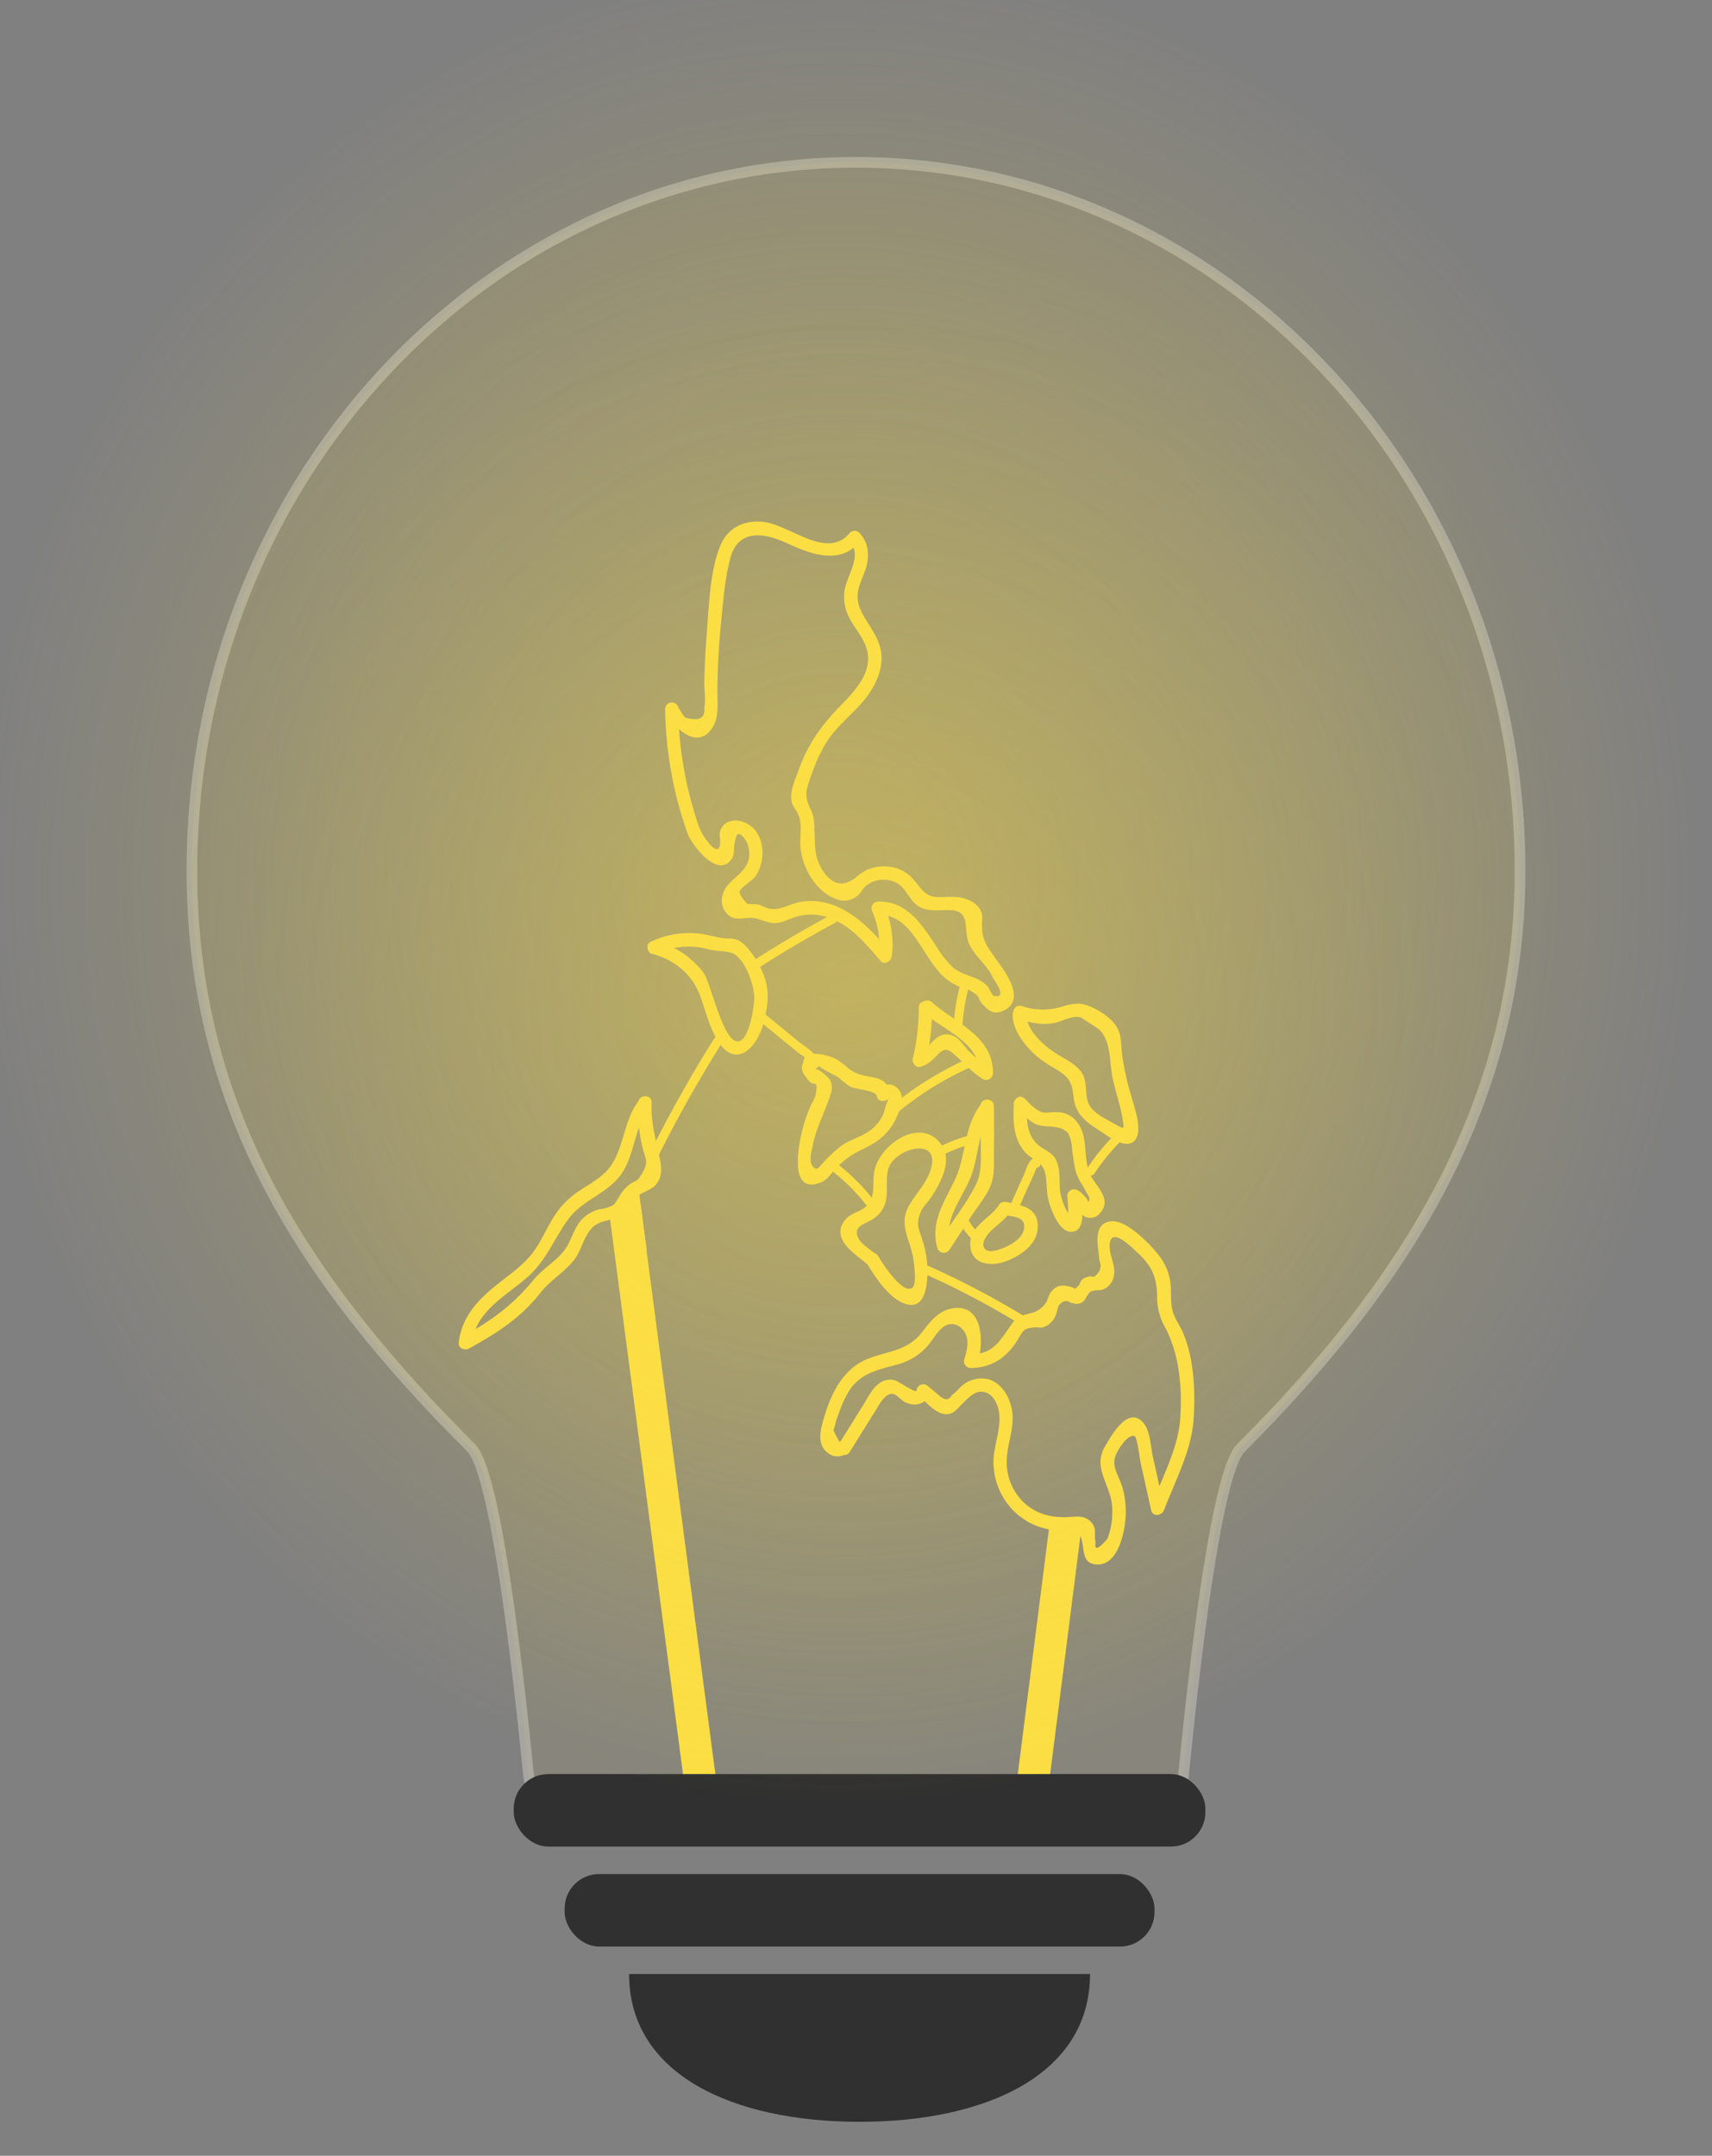 <svg id="intro_unplugged" data-name="intro/unplugged" xmlns="http://www.w3.org/2000/svg" xmlns:xlink="http://www.w3.org/1999/xlink" viewBox="0 0 480 604.35"><rect x="0" y="0" width="480" height="604.35" fill="#808080" stroke="none"/><defs><style>.cls-1{stroke:#fffbef;stroke-width:3px;opacity:0.3;fill:url(#New_Gradient_Swatch_1);}.cls-1,.cls-3,.cls-4{stroke-miterlimit:10;}.cls-2{fill:#fbde44;}.cls-3,.cls-4{fill:none;stroke:#fbde44;stroke-linecap:square;}.cls-3{stroke-width:9px;}.cls-4{stroke-width:5px;}.cls-5{fill:#303030;}.cls-6{opacity:0.5;fill:url(#radial-gradient);}</style><radialGradient id="New_Gradient_Swatch_1" cx="240" cy="280.27" r="211.86" gradientUnits="userSpaceOnUse"><stop offset="0" stop-color="#fbde44"/><stop offset="0.22" stop-color="#fbde44" stop-opacity="0.78"/><stop offset="0.49" stop-color="#fbde44" stop-opacity="0.53"/><stop offset="0.72" stop-color="#fbde44" stop-opacity="0.35"/><stop offset="0.9" stop-color="#fbde44" stop-opacity="0.24"/><stop offset="1" stop-color="#fbde44" stop-opacity="0.2"/></radialGradient><radialGradient id="radial-gradient" cx="234.76" cy="293.81" r="260.58" gradientTransform="translate(0 -67.45) scale(1 1.07)" gradientUnits="userSpaceOnUse"><stop offset="0" stop-color="#fbde44" stop-opacity="0.7"/><stop offset="0.11" stop-color="#fbde44" stop-opacity="0.66"/><stop offset="0.29" stop-color="#fbde44" stop-opacity="0.54"/><stop offset="0.54" stop-color="#fbde44" stop-opacity="0.35"/><stop offset="0.83" stop-color="#fbde44" stop-opacity="0.09"/><stop offset="0.93" stop-color="#fbde44" stop-opacity="0"/></radialGradient></defs><title>Interactive-Underpowered Assets</title><path class="cls-1" d="M168.11,515a20.08,20.08,0,0,1-20-18.1c-2.89-29.2-9.16-84.15-16-91C85,358.83,53.82,310.85,53.82,244.09,53.82,134.42,137.17,45.52,240,45.52s186.18,88.9,186.18,198.57c0,66.77-33.73,117.29-78.28,161.84-6.86,6.86-13.13,61.81-16,91a20.08,20.08,0,0,1-20,18.1Z"/><path class="cls-2" d="M196.32,232.73a105.81,105.81,0,0,1-6.18-34l-3.49.95c2.36,4.43,8.93,10.85,13.13,4.28,1.93-3,1.33-7.3,1.36-10.67q.09-9.24,1-18.45c.57-6,1.06-12.29,2.57-18.17,2.17-8.46,9.36-7.36,15.74-4.47,6.53,3,15,6.43,20.48-.29h-2.65c3.48,3.78-.65,9.18-1.41,13.14a12.29,12.29,0,0,0,1.19,8c1.57,3.2,4.33,6,5.12,9.53,1.3,5.8-3.25,10.9-7,14.7-5.48,5.6-9.47,10.85-12.15,18.3-1,2.76-2.66,6.11-2.09,9.1.27,1.43,1.23,2.24,1.81,3.51,1.31,2.84.47,5.87.65,8.83.36,5.91,4.05,12.67,9.82,14.92a5.76,5.76,0,0,0,6.14-.79c1-.76,1.53-2.05,2.49-2.85a7.88,7.88,0,0,1,8.11-1c3.2,1.41,3.79,5.12,6.73,6.85,2.67,1.57,5.74.9,8.65,1,5.79.15,3.87,5,5.09,8.66,1.32,4,5.39,6.59,7,10.38.19.46,4.53,6.11,0,4.94a16.5,16.5,0,0,1-1.37-2.41,8.07,8.07,0,0,0-2.88-2.17c-2.36-1.15-4.87-1.56-6.95-3.33a24.75,24.75,0,0,1-4.31-5.31c-4.1-6.16-8.34-13.39-16.72-13.16a1.9,1.9,0,0,0-1.62,2.82,23,23,0,0,1,1.72,12.46l3.2-1.33c-5.8-6.75-12.74-14.16-22.39-14.11a16.52,16.52,0,0,0-5.64,1.12c-1.77.65-3.6,1.4-5.57,1.06-1.23-.21-2.33-1-3.58-1.25a19.08,19.08,0,0,0-2.57-.08c-.56-.26-2.49-2.49-2.38-3.49s3.44-3,4.21-4c3.57-4.65,3-13.29-3.16-15.52-2.23-.81-5-.47-6.2,1.81-.81,1.49-.22,2.56-.3,4.07-.29,4.87-4.81-1.8-5.52-3.61-.87-2.22-4.49-1.26-3.62,1,1.35,3.47,8.78,13,12.48,6.9.7-1.16.42-2.22.61-3.44.35-2.19.71-5.62,3.42-1.23a7.65,7.65,0,0,1,.61,5c-1,4.42-6.5,5.76-7.37,10.3a5.22,5.22,0,0,0,2.6,5.91c1.68.77,3.59.16,5.35.17,2.31,0,4.11,1.34,6.39,1.46s4.16-1.1,6.31-1.75a14.63,14.63,0,0,1,9.39.31c6,2.16,10.26,7.33,14.27,12,1.18,1.38,3,.12,3.2-1.33a26.44,26.44,0,0,0-2.23-14.36l-1.62,2.82c10.1-.28,12.55,13.14,19.48,18.26a15.83,15.83,0,0,0,3.33,1.89c.81.34,1.86.5,2.65.91,3.78,2,2,2,3.85,4,1.58,1.74,3.08,3,5.55,1.94,7.44-3.11,0-12-2.49-15.56-2.13-3-3.27-4.73-3.23-8.62,0-1.47.32-2.41-.28-3.78-1-2.3-3.45-3.45-5.79-3.9a22.14,22.14,0,0,0-4.85-.11c-3.56.09-4.74-.43-7-3.37-1.72-2.26-3.45-4-6.29-4.79a12.08,12.08,0,0,0-8.29.63,18.27,18.27,0,0,0-3,2.14c-3,2.14-5.52,2.24-8.06-.63-4-4.53-3.1-9.15-3.5-14.61a10.48,10.48,0,0,0-.92-3.86c-1.55-3.27-1.66-4.45-.47-8,1.68-5,3.62-9.86,7.08-13.94,2.95-3.48,6.59-6.33,9.28-10,2.38-3.3,4.15-7.23,3.9-11.38-.24-3.91-2.56-6.94-4.5-10.16-1.56-2.6-2.67-5.05-2-8.16.54-2.42,1.85-4.61,2.39-7,.76-3.39.26-6.46-2.1-9a1.88,1.88,0,0,0-2.65,0c-6.42,7.82-16.83-2.31-24.4-3.07-5.48-.55-10,1.76-12.06,7-2.84,7.29-3.05,16.79-3.68,24.53q-.55,6.79-.68,13.6c0,2.17.45,4.94,0,7q.5,4.4-5.35,2.75a16.17,16.17,0,0,1-2.14-3.36,1.89,1.89,0,0,0-3.49.95,109.06,109.06,0,0,0,6.31,34.95c.8,2.26,4.43,1.28,3.62-1Z"/><path class="cls-2" d="M182.95,267.43c6.22,1.67,11.22,5.77,13.4,11.88,1.58,4.42,2.61,9,5.25,13,4.8,7.2,10.48,1.38,12.28-4.82,1.24-4.25,2-8.9.59-13.19-1.11-3.34-4.12-8.74-7.3-10.61a5.44,5.44,0,0,0-3-.56c-2.72-.12-5.1-1-7.77-1.36A25,25,0,0,0,182.5,264c-2.2,1-.29,4.22,1.89,3.24a21.25,21.25,0,0,1,14.71-1c1.9.48,4.83.28,6.54,1.11,3.44,1.67,5.89,9.24,5.85,12.39,0,2-1.28,11.65-4.43,12.19-4.24.73-7.68-16.24-9.82-19.23a24.08,24.08,0,0,0-13.3-8.85c-2.33-.63-3.33,3-1,3.62Z"/><path class="cls-2" d="M284,283.82c-.55,4.26,3,8.89,6,11.68a29.21,29.21,0,0,0,5.39,3.82c3.59,2.13,5.16,3.44,5.54,7.7.45,5,2.95,7.13,7.2,9.84,2.26,1.44,7.72,5.83,10.16,2.69,2.25-2.91-.52-9.89-1.31-12.95a74.09,74.09,0,0,1-2.42-11.35c-.23-2.36-.13-4.84-1.25-7-1.51-2.95-6-5.68-9.1-6.6-2-.61-4.17-.11-6.12.44a18.31,18.31,0,0,1-11.68-.07c-2.31-.71-3.3,2.91-1,3.62,3.61,1.11,7,1.92,10.78,1,2.14-.53,4.75-2.12,7-1.37-.29-.1,3.77,2.5,4.22,2.8,4.37,2.92,3.49,9.73,4.61,14.5,1,4.4,2.6,8.73,3,13.25q.36,2.64,0,.57-1.47-.7-2.88-1.5c-1.91-1.08-4.75-2.5-6.14-4.22-2.44-3-.54-7.2-3-10.37-1.76-2.22-4.38-3.39-6.72-4.85-3.47-2.16-9-6.91-8.42-11.63.31-2.39-3.45-2.36-3.75,0Z"/><path class="cls-2" d="M225.86,297.15c-2.06,2-.63,4,.91,5.84s2.78-.78,1.86,4.11a17.61,17.61,0,0,1-1.41,3,46,46,0,0,0-2.29,6.82c-1,3.91-3.92,18.28,5.27,14.54,1.69-.69,2.65-2.27,3.88-3.58a23.19,23.19,0,0,1,7.1-5.37c4.56-2.17,7.76-4.22,10-8.88,1.22-2.51,2.83-6.2.47-8.53-1.83-1.8-4.29-1.18-5.61.77l3.43.45c-.35-2.44-1.86-3.72-4.27-4.22-2.81-.58-4.76-.65-7.28-2.54a37.65,37.65,0,0,0-3.14-2.47c-2.42-1.45-10.64-3.59-9.43,1.88.52,2.36,4.14,1.36,3.62-1,.33,1.47,4.94,3.17,6.3,4.24a24.6,24.6,0,0,0,3,2.36c1.63.92,7.33,1,7.59,2.75s2.63,1.63,3.43.45c-.92,1.36-1.16,3.79-2,5.34a12,12,0,0,1-4.14,4.35c-2.34,1.46-5,2.16-7.3,3.77a43.67,43.67,0,0,0-4.92,4.57c-1.29,1.24-1.83,2.86-3.16,1-1.05-1.48-.21-4,.09-5.59.95-5.18,3.51-9.48,5-14.41a5,5,0,0,0-.15-4.07c-.39-.71-3.59-3.53-4.19-2.93,1.72-1.7-.94-4.35-2.65-2.65Z"/><path class="cls-2" d="M246,351.94c-1.39-1.24-4.45-3.06-5.27-4.7-1.46-2.9.53-3.64,2.94-4.91a8.25,8.25,0,0,0,4.38-4.57c1.23-3.32,0-7,1.1-10.33,1.88-5.46,14-8.81,12-.3-1,4.16-4.08,7.11-6.18,10.65-1.89,3.18-1.54,5.87-.52,9.28a47.36,47.36,0,0,1,1.51,5.18c.21,1.17,1.17,7.51-.06,8.65-2.61,2.42-8.42-6.62-9.65-8.71s-4.46-.19-3.24,1.89c2.31,3.93,6.63,10.55,11.46,11.63,4.1.92,5.13-3.45,5.44-6.54a28.6,28.6,0,0,0-1.28-11.51c-.93-3-2-4.36-.42-8,.66-1.47,2-2.72,2.91-4.08,2.56-3.89,6-10.06,2.88-14.57-5.77-8.45-17.95.18-18.94,7.83-.56,4.31.84,8.22-4.09,10.58-1.9.91-3.74,1.68-4.76,3.66-2.58,5,4.06,8.78,7.12,11.51,1.8,1.6,4.46-1,2.65-2.65Z"/><path class="cls-2" d="M274.91,309.74c-4.71,6.15-4,14.23-7.17,21-3,6.27-7,11.87-4.93,19.13a1.9,1.9,0,0,0,3.43.45l6.19-9.52c1.83-2.81,4.47-5.87,5.55-9.06.94-2.75.64-6,.68-8.85.07-4.27.05-8.54,0-12.81,0-2.41-3.79-2.42-3.75,0,.05,3.29.08,6.57.05,9.86,0,3.86.47,8.51-1.27,12-2.82,5.73-7.2,11.11-10.69,16.47l3.43.45c-2.06-7.31,3.68-13.11,6-19.58,2.12-6,1.75-12.49,5.75-17.7,1.47-1.91-1.79-3.78-3.24-1.89Z"/><path class="cls-2" d="M284.24,309.45c-.21,4.78-.19,10.16,3.43,13.81,2.27,2.29,4.88,2.28,5.52,6.39.41,2.68.16,5,1,7.67.8,2.43,2.84,8,6.13,8,4.58,0,2.83-7.74,2.68-10l-2.37,1.81c1.61.51,2,3.29,3.67,4a3.55,3.55,0,0,0,4.32-1.29c3.32-4-1.9-7.64-3.2-11.09-1.77-4.68-.19-10.43-3.68-14.49a7,7,0,0,0-5.21-2.47c-3.19-.17-3.82,1.09-7.14-1.72-.87-.73-1.43-1.58-2.34-2.25-2-1.43-3.82,1.83-1.89,3.24,3.23,2.36,3.81,4.4,8.14,4.68,2.26.15,5.12.2,6.36,2.33a11,11,0,0,1,.91,4.07c.23,1.62.45,3.23.73,4.84.57,3.29,1.82,4.43,3.35,7.37.37.7.91,1.14.75,2-.27,1.4-.46-.24-1-.72-1-.92-1.41-1.71-2.78-2.15a1.89,1.89,0,0,0-2.37,1.81l.26,3.89q-.25,3.16.4,1.35c-1.14-1.11-1.89-3.43-2.33-4.91-.94-3.17,0-6.72-1.22-9.81-.77-2-2-2.72-3.77-3.77-4.8-2.8-4.84-7.51-4.61-12.59.11-2.41-3.64-2.41-3.75,0Z"/><path class="cls-2" d="M280.07,337.83c-2.6,4-8.69,6-8,11.82.62,5.13,6.27,5.39,10.1,3.89,4.12-1.62,8.7-4.66,8.8-9.58.11-5.46-4.57-6.1-8.8-7-2.35-.49-3.36,3.12-1,3.62s6.14.29,6,3.37c-.1,3.27-4.05,5.28-6.72,6.22-1.05.37-2.82.94-3.88.29-1.92-1.18-.25-3.78.78-4.89,1.92-2.09,4.31-3.4,5.89-5.84,1.31-2-1.93-3.92-3.24-1.89Z"/><path class="cls-2" d="M258.6,283.61c5.56,5,16.12,8.51,16,17.28l2.82-1.62a29.77,29.77,0,0,1-6-4.84c-1.32-1.4-2.42-3.36-4.29-4.09-4.67-1.83-6.36,3.79-9.89,5.07l2.31,2.31a64.13,64.13,0,0,0,1.79-15.23c0-2.41-3.76-2.42-3.75,0a59.82,59.82,0,0,1-1.66,14.23c-.31,1.29.9,2.82,2.31,2.31a9,9,0,0,0,3.45-2.13c1.94-1.88,3-3.78,5.54-1.59,2.88,2.46,5.06,5.16,8.36,7.2a1.89,1.89,0,0,0,2.82-1.62c.1-10.46-10.54-14.05-17.13-19.93-1.8-1.6-4.46,1-2.65,2.65Z"/><path class="cls-2" d="M235.32,404.17l-1.63-3.11.4-1.43a22,22,0,0,1,1.11-3.42,30.38,30.38,0,0,1,2.75-6.09c3.18-5.11,7.85-6,13.22-7.49a17,17,0,0,0,9-5.42c1.37-1.62,2.43-3.65,4.07-5,2.79-2.32,6-.33,6.82,2.65.52,2-.16,4.4-.72,6.28a1.89,1.89,0,0,0,1.81,2.37c6.16-.1,10.32-3.09,13.38-8.23,1.4-2.36,1.45-2.82,4.36-3.14,1.3-.14,1.62.31,3-.21a5.62,5.62,0,0,0,3.24-3.61q.35-1.06.59-2.15,1.74-2.28,3.54-.92c.64,0,1.16.38,1.93.26,2.13-.34,2-1.68,3.15-3,1.46-1.62-.66,0,1.25-.65.88-.28,1.77,0,2.7-.38a5,5,0,0,0,3-3.7c.66-3.07-1.45-6-1.16-9,.48-5.06,6.32,1.05,8.12,2.72,3.84,3.55,5.16,6.88,5.17,12.15a17.23,17.23,0,0,0,2.33,8.63c4,7.67,4.74,17,4.14,25.56-.59,8.29-5.25,16.84-8.17,24.52h3.62l-3.13-14.12c-.62-2.78-.69-7.13-2.66-9.39-4.31-4.94-9,3.73-10.72,6.62-3.64,6.16,1.62,10.6,2,17.11a21.5,21.5,0,0,1-.44,5.79,22.41,22.41,0,0,1-.89,3q-3.93,4.53-3.32,1c-.53-2.16.48-3.88-1.34-5.77s-4.17-1.4-6.43-1.3c-4.51.19-8.72-.78-12.16-3.91a15.68,15.68,0,0,1-5-11.75c.05-4.2,1.78-8.23,1.67-12.45s-2.51-9.54-7.12-10.6a8.4,8.4,0,0,0-6.38,1.34c-1.31.82-2.21,2.35-3.48,3.11q-1.28,2.38-3.77.05l-3-2.51a1.9,1.9,0,0,0-3.2,1.33c-.08.74-5.26-2.72-5.93-2.91a5.08,5.08,0,0,0-4.87,1.1c-1.85,1.48-2.95,3.89-4.18,5.86l-7,11.2c-1.29,2,2,3.93,3.24,1.89l7-11.2c1-1.55,2.82-5.49,5.21-5.07.92.16,2.49,1.94,3.45,2.38,3.06,1.39,6.47.22,6.84-3.26l-3.2,1.33c1.94,1.61,4.66,5,7.47,5.23,2.22.15,3.22-1.34,4.65-2.76s3.32-3.61,5.49-3.55c3.53.1,5,4.24,5.08,7,.19,4.19-1.6,8.26-1.67,12.45a19.44,19.44,0,0,0,6.1,14.4,19.06,19.06,0,0,0,11.16,5c1.49.15,3.67-.49,5-.12,4.89,1.35.53,9.86,7.1,9.71,5.1-.11,7-7.52,7.48-11.33a25.42,25.42,0,0,0-.58-9.92c-1-3.69-3.6-6.3-1.72-10,.64-1.27,3.16-5.44,5.06-4.71.66.25,1.48,6.65,1.67,7.53l2.92,13.18c.44,2,3,1.59,3.62,0,3.08-8.1,7.76-16.76,8.3-25.52.49-7.8.15-17-3-24.23-.58-1.34-1.34-2.56-2-3.85-1.44-2.77-1.29-5-1.37-8a15.56,15.56,0,0,0-3-9.3c-2.36-3.22-9.25-10.5-13.73-10.07-5.65.54-3.45,7.73-3.33,11q1.15,2.6-1.52,4.59l-1.26-.17c-.68.33-1.41.32-2,.88s-.67,1.46-1.16,1.88c-1.39,1.19-.28.69-2.29.16-2.25-.59-3.82-.43-5.35,1.53-.71.91-.78,2-1.35,2.87a6.66,6.66,0,0,1-4.22,3c-2.49.76-3.64.59-5.37,3-3.24,4.5-5,8.45-11.35,8.56l1.81,2.37c1.69-5.73,1.53-16.67-7.16-15.24-4,.66-6.24,3.8-8.59,6.78-4.13,5.23-9.41,5.1-15.1,7.35-7.56,3-10.89,11-12.8,18.34-.7,2.7-1.05,5.9,1.35,7.87a4.46,4.46,0,0,0,6.34-.4c1.57-1.82-1.07-4.48-2.65-2.65Z"/><path class="cls-2" d="M178.95,309.14a43.09,43.09,0,0,0,1.26,12.81c.8,3.08,1.65,3.7,0,6.68s-1.67,1.91-4,3.66a11.16,11.16,0,0,0-2.27,2.6,26.93,26.93,0,0,1-1.78,2.79A9.55,9.55,0,0,1,168,339a10.35,10.35,0,0,0-5.18,3.21c-1.82,2.22-2.53,5-4,7.44-2.29,3.62-6.48,5.77-9.22,9.13-5.75,7.06-12.08,11.65-20.06,16l2.82,1.62c1-8.74,9.45-13.09,15.43-18.28,5.43-4.71,7.49-10.84,11.65-16.45,3.82-5.16,10.46-6.94,14.37-12,4.27-5.55,3.77-13.28,8.15-18.73,1.5-1.86-1.14-4.53-2.65-2.65-4.4,5.47-4.15,12.67-7.93,18.35-2.5,3.77-6.8,5.51-10.3,8.15a23.8,23.8,0,0,0-6,6.66c-2.19,3.54-3.73,7.45-6.45,10.65s-6.08,5.44-9.26,8c-5.44,4.32-10,9.23-10.76,16.36-.17,1.49,1.69,2.24,2.82,1.62,7.78-4.26,14.58-8.62,20.1-15.67,2.86-3.65,7.06-5.93,9.73-9.61,2-2.77,2.79-7.57,5.84-9.46s6-.82,8.47-4c1.53-2,2.26-3.62,4.54-4.9a15.23,15.23,0,0,0,3.34-1.87c2.09-2,2.19-4.6,1.65-7.25-1.14-5.55-2.64-10.42-2.39-16.2.1-2.41-3.65-2.41-3.75,0Z"/><path class="cls-2" d="M184.66,323.88q8.11-16.12,17.68-31.41c.86-1.37-1.31-2.62-2.16-1.26q-9.58,15.29-17.68,31.41c-.72,1.43,1.43,2.7,2.16,1.26Z"/><path class="cls-2" d="M212.1,271.7q10.83-7,22.17-13.06c1.42-.76.16-2.92-1.26-2.16q-11.35,6.08-22.17,13.06c-1.35.87-.1,3,1.26,2.16Z"/><path class="cls-2" d="M252.3,311.38a88.7,88.7,0,0,1,19.16-11.89c1.46-.67.19-2.83-1.26-2.16a91.15,91.15,0,0,0-19.66,12.28c-1.25,1,.53,2.78,1.77,1.77Z"/><path class="cls-2" d="M233.6,328.52a53.24,53.24,0,0,1,9.72,9.91c1,1.27,3.12,0,2.16-1.26a55.53,55.53,0,0,0-10.11-10.41c-1.25-1-3,.77-1.77,1.77Z"/><path class="cls-2" d="M258.1,356.62A236.42,236.42,0,0,1,285.65,371a1.25,1.25,0,0,0,1.26-2.16,236.42,236.42,0,0,0-27.55-14.36c-1.46-.64-2.73,1.51-1.26,2.16Z"/><path class="cls-2" d="M306.84,329a60,60,0,0,1,9.22-10.86c1.18-1.1-.59-2.86-1.77-1.77a62.79,62.79,0,0,0-9.62,11.36c-.89,1.35,1.27,2.6,2.16,1.26Z"/><path class="cls-2" d="M290.73,327.33l.15,0a1.2,1.2,0,0,0,.87-.87,1.59,1.59,0,0,0-.43-1.57,1.3,1.3,0,0,0-1.51-.2c-1.54.67-2.24,3.62-2.89,5q-1.71,3.72-3.35,7.48c-.64,1.46,1.52,2.73,2.16,1.26q1.37-3.13,2.78-6.23.66-1.45,1.33-2.89c.22-.46.8-2.29,1.23-2.48l-1.51-.2.14.14-.32-1.22,0,.21.87-.87-.15,0c-1.58.28-.91,2.69.66,2.41Z"/><path class="cls-2" d="M269.2,276.06a64.25,64.25,0,0,0-1.93,12.32c-.1,1.61,2.41,1.6,2.5,0a60.74,60.74,0,0,1,1.84-11.65,1.25,1.25,0,0,0-2.41-.66Z"/><path class="cls-2" d="M264.58,323.71a37,37,0,0,1,7.5-2.88,1.25,1.25,0,0,0-.66-2.41,40.06,40.06,0,0,0-8.09,3.13c-1.43.74-.17,2.9,1.26,2.16Z"/><path class="cls-2" d="M269.23,343a16,16,0,0,0,3.7,4.75c1.2,1.06,3-.7,1.77-1.77a14.08,14.08,0,0,1-3.3-4.25c-.73-1.43-2.89-.17-2.16,1.26Z"/><path class="cls-2" d="M212.14,285.59l7.53,6.16,3.77,3.08c.9.74,3.54,2.23,3.62,3.55.09,1.6,2.59,1.61,2.5,0-.17-3-3.64-4.73-5.76-6.47l-9.89-8.08c-1.24-1-3,.75-1.77,1.77Z"/><line class="cls-3" x1="175.7" y1="342.68" x2="196.41" y2="500.24"/><line class="cls-3" x1="298.29" y1="431.35" x2="289.47" y2="500.71"/><line class="cls-4" x1="177.1" y1="337.63" x2="178.53" y2="348.41"/><rect class="cls-5" x="144.04" y="497.35" width="193.92" height="20.32" rx="9.66" ry="9.66"/><rect class="cls-5" x="158.31" y="525.38" width="165.38" height="20.32" rx="9.66" ry="9.66"/><path class="cls-5" d="M305.62,553.4v0c0,28.07-28.93,41.43-64.62,41.43s-64.62-13.36-64.62-41.43v0Z"/><ellipse class="cls-6" cx="234.76" cy="247.52" rx="260.58" ry="279.34"/></svg>